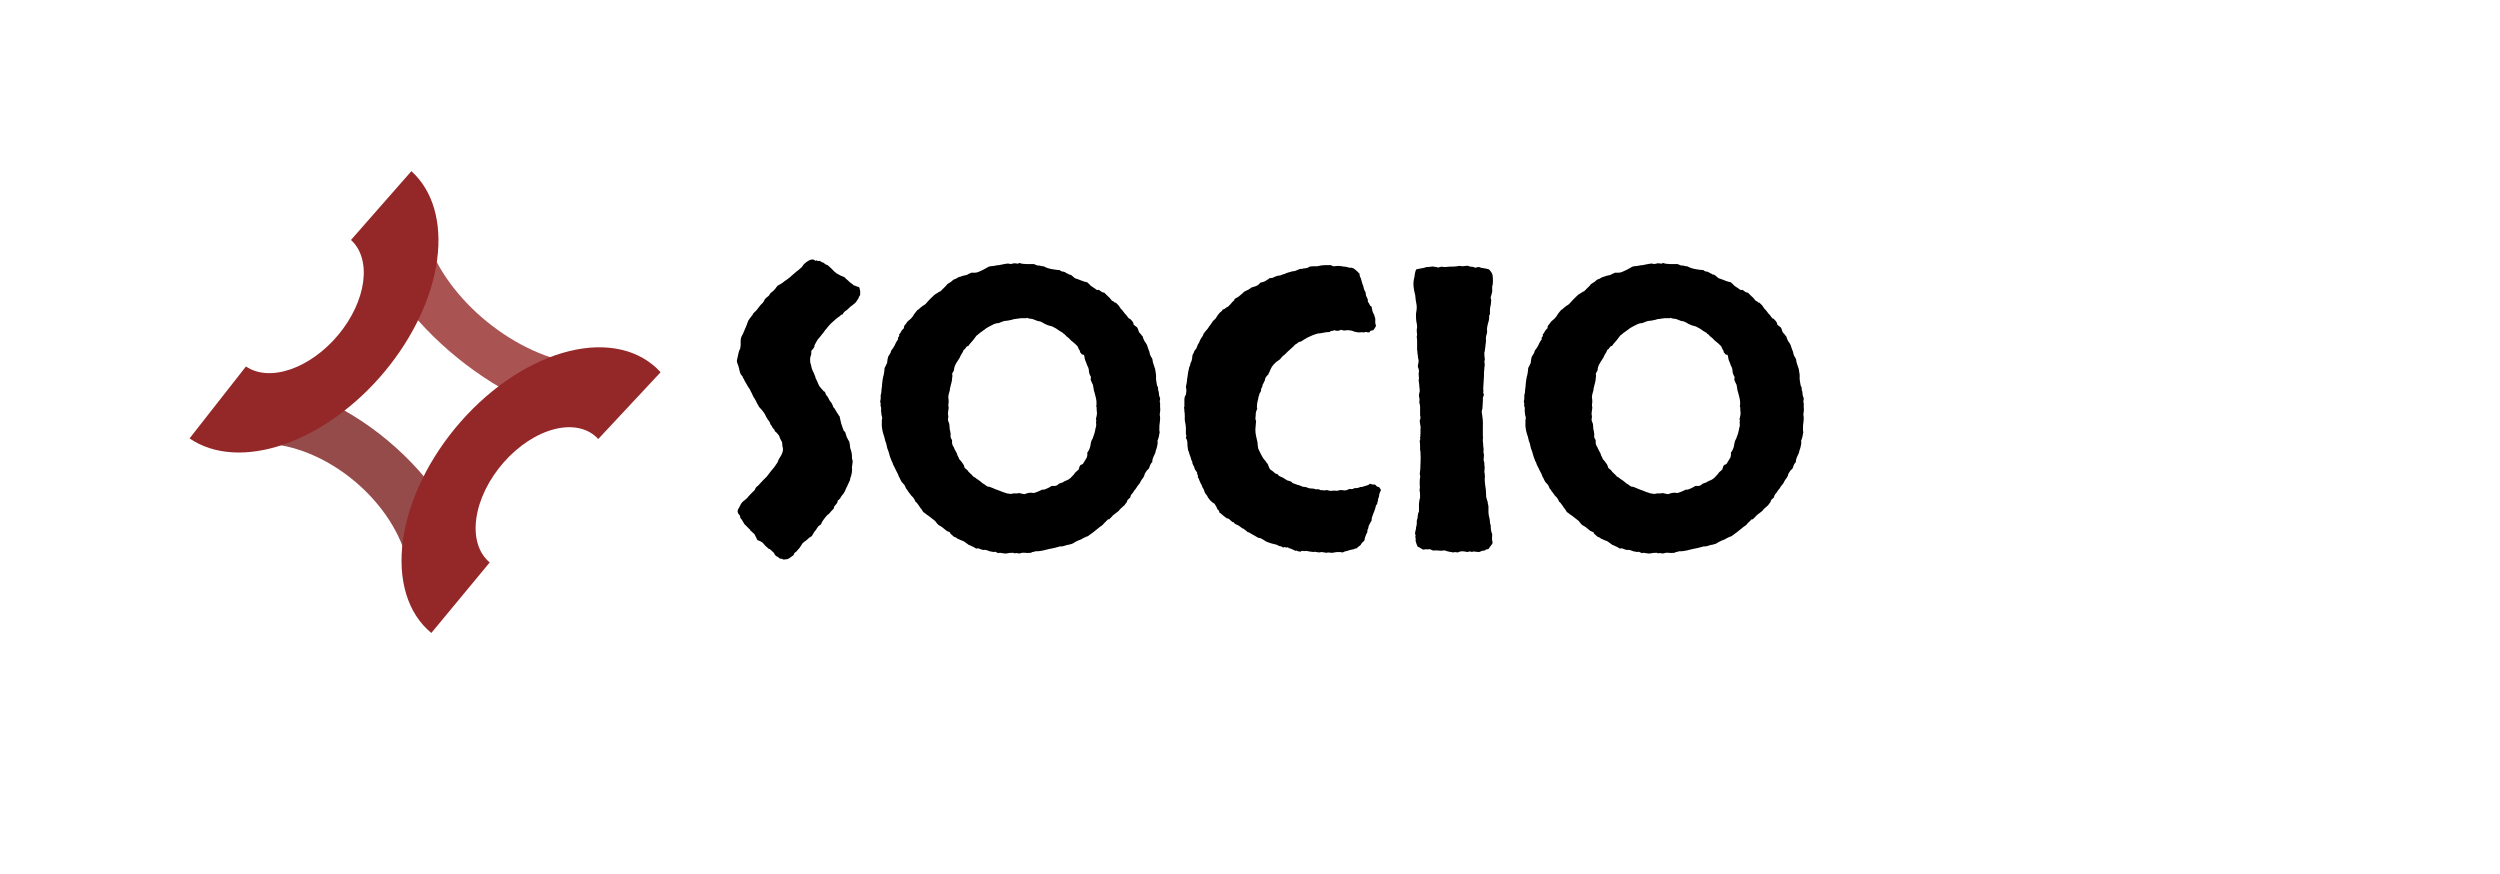 <svg width="183" height="64" viewBox="0 0 183 64" fill="none" xmlns="http://www.w3.org/2000/svg">
<g id="LoadingIcon-Rotates">
<g id="Logo">
<path id="Ellipse 1" d="M17.546 27.759C19.299 27.795 21.177 28.215 23.047 28.989C24.918 29.764 26.736 30.874 28.376 32.243C30.016 33.612 31.438 35.206 32.542 36.915C33.646 38.624 34.406 40.406 34.769 42.136L29.846 41.251C29.624 40.194 29.16 39.106 28.486 38.063C27.811 37.02 26.943 36.046 25.942 35.21C24.941 34.374 23.83 33.696 22.688 33.223C21.546 32.751 20.4 32.494 19.329 32.472L17.546 27.759Z" fill="#964B4B"/>
<path id="Ellipse 2" d="M44.108 31.022C42.392 30.827 40.565 30.299 38.74 29.47C36.914 28.642 35.129 27.529 33.492 26.201C31.855 24.874 30.402 23.358 29.221 21.748C28.04 20.138 27.156 18.466 26.623 16.836L31.291 17.599C31.63 18.638 32.193 19.702 32.945 20.728C33.698 21.754 34.623 22.719 35.666 23.565C36.708 24.411 37.846 25.119 39.008 25.647C40.171 26.175 41.335 26.511 42.428 26.635L44.108 31.022Z" fill="#942727" fill-opacity="0.79"/>
<path id="Ellipse 5" d="M30.112 12.53C31.685 13.948 32.361 16.264 32 18.994C31.639 21.723 30.268 24.656 28.174 27.179C26.079 29.703 23.422 31.623 20.758 32.538C18.094 33.453 15.628 33.293 13.875 32.091L18.004 26.825C18.834 27.394 20.001 27.47 21.262 27.037C22.524 26.604 23.781 25.695 24.773 24.5C25.764 23.306 26.413 21.917 26.584 20.625C26.755 19.333 26.435 18.237 25.69 17.566L30.112 12.53Z" fill="#942727"/>
<path id="Ellipse 4" d="M31.572 46.333C30.715 45.626 30.09 44.658 29.734 43.487C29.378 42.317 29.298 40.968 29.5 39.521C29.701 38.075 30.18 36.562 30.908 35.073C31.635 33.584 32.596 32.151 33.731 30.86C34.867 29.569 36.154 28.446 37.515 27.56C38.876 26.674 40.282 26.043 41.649 25.706C43.016 25.368 44.315 25.331 45.468 25.596C46.621 25.86 47.603 26.422 48.356 27.247L43.792 32.136C43.436 31.745 42.971 31.479 42.425 31.354C41.88 31.229 41.265 31.246 40.618 31.406C39.971 31.566 39.305 31.865 38.661 32.284C38.017 32.703 37.407 33.235 36.87 33.846C36.332 34.457 35.877 35.136 35.533 35.84C35.189 36.545 34.962 37.261 34.867 37.946C34.771 38.631 34.809 39.269 34.977 39.823C35.146 40.377 35.442 40.836 35.848 41.17L31.572 46.333Z" fill="#942727"/>
</g>
<g id="Name">
<path id="CompanyName" d="M59.682 19.109C59.718 19.055 59.764 19.046 59.818 19.082C59.891 19.119 59.946 19.119 59.982 19.082C60.11 19.173 60.219 19.228 60.31 19.246C60.365 19.319 60.456 19.374 60.584 19.41C60.73 19.538 60.812 19.611 60.83 19.629C61.012 19.829 61.149 19.957 61.24 20.012C61.35 20.066 61.45 20.121 61.541 20.176C61.742 20.249 61.851 20.303 61.869 20.34C61.887 20.376 61.924 20.413 61.978 20.449L62.252 20.695C62.361 20.768 62.443 20.832 62.498 20.887C62.571 20.905 62.644 20.932 62.717 20.969C62.808 20.987 62.872 21.014 62.908 21.051C62.963 21.251 62.981 21.379 62.963 21.434C62.963 21.488 62.963 21.543 62.963 21.598C62.908 21.671 62.872 21.734 62.853 21.789C62.853 21.826 62.835 21.862 62.799 21.898C62.708 22.044 62.644 22.135 62.607 22.172C62.48 22.281 62.389 22.354 62.334 22.391C62.297 22.409 62.261 22.436 62.225 22.473C62.06 22.637 61.96 22.728 61.924 22.746C61.906 22.746 61.887 22.755 61.869 22.773C61.778 22.846 61.714 22.928 61.678 23.02C61.605 23.02 61.55 23.047 61.514 23.102C61.495 23.138 61.459 23.165 61.404 23.184C61.258 23.293 61.176 23.357 61.158 23.375C61.158 23.375 61.14 23.393 61.103 23.43C60.994 23.521 60.912 23.594 60.857 23.648C60.821 23.685 60.785 23.721 60.748 23.758C60.602 23.922 60.52 24.022 60.502 24.059C60.484 24.077 60.456 24.104 60.42 24.141C60.31 24.305 60.247 24.396 60.228 24.414C60.21 24.414 60.192 24.432 60.174 24.469C60.065 24.615 59.982 24.715 59.928 24.77C59.873 24.824 59.828 24.888 59.791 24.961C59.7 25.125 59.645 25.225 59.627 25.262C59.609 25.28 59.609 25.307 59.627 25.344C59.572 25.471 59.518 25.553 59.463 25.59C59.426 25.626 59.399 25.672 59.381 25.727C59.399 25.836 59.39 25.936 59.353 26.027C59.317 26.119 59.299 26.21 59.299 26.301C59.299 26.501 59.317 26.62 59.353 26.656C59.39 26.875 59.435 27.039 59.49 27.148C59.545 27.24 59.59 27.34 59.627 27.449C59.663 27.522 59.691 27.604 59.709 27.695C59.745 27.768 59.782 27.841 59.818 27.914C59.891 28.096 59.946 28.215 59.982 28.27C60.019 28.306 60.055 28.352 60.092 28.406C60.219 28.552 60.292 28.634 60.31 28.652C60.347 28.652 60.374 28.671 60.393 28.707C60.429 28.816 60.456 28.889 60.475 28.926C60.511 28.944 60.538 28.971 60.557 29.008C60.63 29.117 60.684 29.217 60.721 29.309C60.775 29.381 60.83 29.454 60.885 29.527C60.958 29.673 60.994 29.764 60.994 29.801C61.012 29.819 61.04 29.846 61.076 29.883C61.167 30.047 61.222 30.138 61.24 30.156C61.368 30.357 61.432 30.457 61.432 30.457C61.45 30.439 61.459 30.448 61.459 30.484C61.514 30.703 61.55 30.867 61.568 30.977C61.605 31.086 61.641 31.195 61.678 31.305C61.714 31.396 61.742 31.469 61.76 31.523C61.796 31.56 61.833 31.596 61.869 31.633L61.978 31.988C62.07 32.171 62.124 32.271 62.143 32.289C62.161 32.307 62.17 32.325 62.17 32.344C62.206 32.508 62.225 32.626 62.225 32.699C62.225 32.772 62.243 32.845 62.279 32.918C62.297 32.991 62.316 33.064 62.334 33.137C62.352 33.191 62.361 33.264 62.361 33.355C62.361 33.52 62.37 33.62 62.389 33.656C62.407 33.693 62.416 33.729 62.416 33.766C62.416 33.82 62.407 33.902 62.389 34.012C62.37 34.103 62.361 34.185 62.361 34.258C62.38 34.367 62.38 34.44 62.361 34.477C62.361 34.495 62.361 34.522 62.361 34.559C62.325 34.777 62.288 34.914 62.252 34.969C62.234 35.023 62.225 35.078 62.225 35.133C62.115 35.352 62.051 35.488 62.033 35.543C62.033 35.579 62.015 35.616 61.978 35.652C61.924 35.78 61.887 35.862 61.869 35.898C61.869 35.935 61.851 35.971 61.815 36.008C61.778 36.099 61.705 36.199 61.596 36.309C61.505 36.491 61.413 36.6 61.322 36.637C61.322 36.71 61.304 36.773 61.268 36.828C61.231 36.865 61.195 36.91 61.158 36.965C61.085 37.038 61.049 37.092 61.049 37.129C61.049 37.165 61.04 37.202 61.022 37.238C60.857 37.402 60.757 37.512 60.721 37.566C60.703 37.603 60.657 37.639 60.584 37.676C60.493 37.767 60.402 37.876 60.31 38.004C60.219 38.113 60.147 38.241 60.092 38.387C59.964 38.46 59.882 38.533 59.846 38.605C59.755 38.751 59.7 38.833 59.682 38.852C59.663 38.852 59.645 38.87 59.627 38.906C59.572 38.997 59.527 39.07 59.49 39.125C59.472 39.161 59.454 39.198 59.435 39.234C59.253 39.344 59.162 39.408 59.162 39.426C59.071 39.517 59.007 39.572 58.971 39.59C58.953 39.608 58.925 39.626 58.889 39.645C58.761 39.754 58.697 39.818 58.697 39.836C58.697 39.854 58.688 39.872 58.67 39.891C58.56 40.073 58.478 40.182 58.424 40.219C58.387 40.273 58.342 40.328 58.287 40.383C58.178 40.438 58.114 40.52 58.096 40.629C57.932 40.757 57.831 40.829 57.795 40.848C57.777 40.866 57.722 40.893 57.631 40.93C57.43 40.966 57.312 40.966 57.275 40.93C57.257 40.893 57.203 40.884 57.111 40.902C56.947 40.775 56.856 40.711 56.838 40.711C56.838 40.729 56.829 40.729 56.81 40.711C56.774 40.675 56.738 40.629 56.701 40.574C56.683 40.52 56.656 40.474 56.619 40.438C56.455 40.292 56.364 40.21 56.346 40.191C56.346 40.173 56.328 40.173 56.291 40.191C56.09 40.027 55.935 39.872 55.826 39.727C55.699 39.635 55.617 39.59 55.58 39.59C55.544 39.572 55.498 39.553 55.443 39.535C55.334 39.316 55.261 39.171 55.225 39.098C55.042 38.934 54.942 38.842 54.924 38.824C54.924 38.788 54.906 38.76 54.869 38.742L54.486 38.359C54.359 38.122 54.258 37.967 54.185 37.895C54.185 37.785 54.158 37.712 54.103 37.676C54.049 37.621 54.012 37.548 53.994 37.457C53.994 37.402 54.003 37.348 54.022 37.293C54.058 37.22 54.094 37.156 54.131 37.102C54.204 36.938 54.268 36.828 54.322 36.773C54.395 36.7 54.459 36.646 54.514 36.609C54.641 36.518 54.732 36.427 54.787 36.336C55.006 36.099 55.152 35.953 55.225 35.898C55.261 35.844 55.288 35.789 55.307 35.734C55.343 35.661 55.398 35.607 55.471 35.57C55.635 35.388 55.762 35.251 55.853 35.16C55.945 35.069 56.036 34.978 56.127 34.887C56.218 34.777 56.309 34.659 56.4 34.531C56.546 34.349 56.628 34.249 56.647 34.23C56.683 34.194 56.71 34.158 56.728 34.121C56.874 33.921 56.947 33.802 56.947 33.766C56.965 33.711 56.984 33.665 57.002 33.629C57.148 33.41 57.239 33.237 57.275 33.109C57.33 32.982 57.33 32.836 57.275 32.672L57.248 32.371C57.157 32.207 57.102 32.098 57.084 32.043C57.066 31.97 57.038 31.906 57.002 31.852C56.874 31.688 56.783 31.596 56.728 31.578C56.71 31.487 56.674 31.423 56.619 31.387C56.565 31.332 56.519 31.259 56.482 31.168C56.428 31.113 56.391 31.059 56.373 31.004C56.373 30.949 56.355 30.904 56.318 30.867C56.209 30.721 56.136 30.612 56.1 30.539C56.063 30.466 56.027 30.393 55.99 30.32C55.917 30.193 55.872 30.129 55.853 30.129C55.835 30.111 55.817 30.083 55.799 30.047L55.553 29.773C55.516 29.682 55.471 29.6 55.416 29.527C55.38 29.436 55.334 29.345 55.279 29.254C55.243 29.181 55.197 29.108 55.143 29.035C55.106 28.962 55.07 28.88 55.033 28.789C54.96 28.662 54.924 28.588 54.924 28.57C54.924 28.552 54.915 28.534 54.897 28.516C54.769 28.333 54.705 28.233 54.705 28.215L54.514 27.887C54.441 27.723 54.395 27.641 54.377 27.641C54.377 27.622 54.377 27.604 54.377 27.586C54.304 27.495 54.258 27.44 54.24 27.422C54.222 27.385 54.204 27.349 54.185 27.312C54.131 27.13 54.103 27.021 54.103 26.984C54.049 26.766 54.003 26.629 53.967 26.574C53.949 26.52 53.94 26.456 53.94 26.383C53.976 26.201 54.012 26.037 54.049 25.891C54.085 25.727 54.113 25.635 54.131 25.617C54.149 25.581 54.167 25.544 54.185 25.508C54.222 25.307 54.231 25.143 54.213 25.016C54.213 24.87 54.231 24.751 54.268 24.66C54.359 24.496 54.432 24.341 54.486 24.195C54.578 23.995 54.632 23.867 54.65 23.812C54.669 23.74 54.687 23.685 54.705 23.648C54.742 23.521 54.805 23.402 54.897 23.293C55.006 23.147 55.07 23.065 55.088 23.047C55.106 23.01 55.124 22.974 55.143 22.938C55.325 22.773 55.443 22.646 55.498 22.555C55.589 22.427 55.662 22.336 55.717 22.281C55.79 22.227 55.853 22.154 55.908 22.062C55.945 21.99 55.972 21.935 55.99 21.898C56.027 21.862 56.063 21.826 56.1 21.789C56.227 21.698 56.3 21.634 56.318 21.598C56.337 21.543 56.364 21.497 56.4 21.461C56.455 21.406 56.51 21.361 56.565 21.324C56.637 21.27 56.692 21.215 56.728 21.16C56.765 21.124 56.792 21.087 56.81 21.051C56.847 21.014 56.883 20.969 56.92 20.914C57.157 20.787 57.303 20.695 57.357 20.641C57.412 20.586 57.476 20.54 57.549 20.504C57.731 20.376 57.877 20.258 57.986 20.148C58.114 20.039 58.178 19.984 58.178 19.984C58.196 19.984 58.214 19.966 58.232 19.93C58.305 19.875 58.378 19.82 58.451 19.766C58.524 19.693 58.606 19.62 58.697 19.547C58.807 19.383 58.87 19.301 58.889 19.301C58.907 19.301 58.916 19.292 58.916 19.273C59.117 19.109 59.281 19.018 59.408 19C59.554 18.982 59.645 19.018 59.682 19.109ZM74.228 19.273C74.338 19.273 74.42 19.283 74.475 19.301C74.529 19.301 74.575 19.283 74.611 19.246C74.757 19.301 74.921 19.328 75.103 19.328C75.286 19.328 75.477 19.328 75.678 19.328C75.805 19.383 75.897 19.419 75.951 19.438C76.006 19.438 76.051 19.438 76.088 19.438C76.216 19.474 76.307 19.492 76.361 19.492C76.416 19.492 76.462 19.51 76.498 19.547C76.607 19.602 76.744 19.647 76.908 19.684C76.999 19.702 77.109 19.72 77.236 19.738C77.364 19.756 77.473 19.766 77.564 19.766C77.619 19.82 77.683 19.857 77.756 19.875C77.829 19.875 77.902 19.893 77.975 19.93C78.011 19.966 78.057 19.994 78.111 20.012C78.166 20.03 78.212 20.057 78.248 20.094C78.339 20.094 78.421 20.13 78.494 20.203C78.567 20.258 78.631 20.312 78.686 20.367C78.868 20.422 78.995 20.467 79.068 20.504C79.305 20.595 79.442 20.641 79.478 20.641C79.515 20.641 79.551 20.65 79.588 20.668C79.752 20.814 79.834 20.896 79.834 20.914C79.852 20.914 79.88 20.932 79.916 20.969C80.117 21.096 80.235 21.178 80.272 21.215C80.308 21.233 80.363 21.233 80.436 21.215C80.6 21.342 80.7 21.406 80.736 21.406C80.773 21.406 80.809 21.415 80.846 21.434C80.9 21.488 80.946 21.534 80.982 21.57C81.019 21.607 81.055 21.643 81.092 21.68C81.183 21.753 81.247 21.816 81.283 21.871C81.32 21.926 81.356 21.971 81.393 22.008C81.52 22.062 81.584 22.108 81.584 22.145C81.602 22.163 81.63 22.163 81.666 22.145L81.885 22.363C82.012 22.564 82.085 22.664 82.103 22.664C82.122 22.664 82.14 22.682 82.158 22.719C82.249 22.828 82.304 22.901 82.322 22.938C82.359 22.974 82.395 23.01 82.432 23.047C82.559 23.229 82.632 23.32 82.65 23.32C82.687 23.32 82.714 23.329 82.732 23.348C82.86 23.475 82.933 23.566 82.951 23.621C82.969 23.658 82.978 23.703 82.978 23.758C83.033 23.812 83.088 23.858 83.143 23.895C83.197 23.913 83.243 23.958 83.279 24.031C83.297 24.104 83.316 24.159 83.334 24.195C83.352 24.232 83.37 24.277 83.389 24.332C83.48 24.423 83.534 24.487 83.553 24.523C83.571 24.56 83.598 24.587 83.635 24.605C83.671 24.733 83.717 24.852 83.772 24.961C83.844 25.052 83.908 25.152 83.963 25.262C84.036 25.499 84.091 25.654 84.127 25.727C84.145 25.763 84.154 25.809 84.154 25.863C84.172 25.918 84.191 25.973 84.209 26.027C84.318 26.191 84.373 26.31 84.373 26.383C84.373 26.456 84.391 26.538 84.428 26.629C84.482 26.793 84.519 26.902 84.537 26.957C84.555 26.994 84.564 27.03 84.564 27.066C84.619 27.34 84.637 27.531 84.619 27.641C84.619 27.732 84.628 27.832 84.647 27.941C84.683 28.105 84.701 28.206 84.701 28.242C84.719 28.26 84.738 28.288 84.756 28.324C84.774 28.506 84.783 28.598 84.783 28.598C84.801 28.598 84.811 28.616 84.811 28.652C84.829 28.725 84.838 28.807 84.838 28.898C84.856 28.99 84.883 29.072 84.92 29.145C84.92 29.236 84.911 29.309 84.893 29.363C84.893 29.418 84.902 29.473 84.92 29.527C84.92 29.637 84.92 29.737 84.92 29.828C84.938 29.974 84.938 30.056 84.92 30.074C84.92 30.092 84.92 30.12 84.92 30.156C84.902 30.229 84.893 30.302 84.893 30.375C84.911 30.448 84.92 30.521 84.92 30.594C84.92 30.721 84.911 30.84 84.893 30.949C84.874 31.059 84.865 31.177 84.865 31.305C84.865 31.487 84.865 31.578 84.865 31.578C84.883 31.578 84.893 31.587 84.893 31.605C84.856 31.879 84.801 32.098 84.728 32.262C84.747 32.353 84.747 32.444 84.728 32.535C84.71 32.608 84.692 32.69 84.674 32.781C84.637 32.872 84.61 32.954 84.592 33.027C84.592 33.082 84.574 33.146 84.537 33.219C84.446 33.401 84.391 33.529 84.373 33.602C84.355 33.656 84.346 33.729 84.346 33.82C84.255 33.911 84.191 34.021 84.154 34.148C84.136 34.258 84.072 34.349 83.963 34.422C83.835 34.604 83.772 34.714 83.772 34.75C83.772 34.786 83.762 34.823 83.744 34.859C83.708 34.932 83.653 35.014 83.58 35.105C83.525 35.178 83.48 35.26 83.443 35.352C83.352 35.479 83.288 35.561 83.252 35.598C83.179 35.725 83.115 35.816 83.061 35.871C83.024 35.908 82.988 35.962 82.951 36.035C82.915 36.09 82.869 36.145 82.814 36.199C82.778 36.254 82.751 36.327 82.732 36.418C82.605 36.527 82.532 36.6 82.514 36.637C82.514 36.673 82.505 36.71 82.486 36.746C82.395 36.874 82.341 36.947 82.322 36.965C82.322 36.983 82.304 37.001 82.268 37.02C82.14 37.129 82.049 37.211 81.994 37.266C81.958 37.32 81.921 37.366 81.885 37.402C81.703 37.548 81.584 37.639 81.529 37.676C81.475 37.712 81.429 37.758 81.393 37.812C81.247 37.958 81.174 38.031 81.174 38.031C81.174 38.013 81.156 38.004 81.119 38.004C80.955 38.168 80.846 38.277 80.791 38.332C80.755 38.387 80.709 38.432 80.654 38.469C80.6 38.505 80.536 38.551 80.463 38.605C80.408 38.66 80.353 38.706 80.299 38.742C80.262 38.779 80.217 38.815 80.162 38.852C80.107 38.888 80.062 38.925 80.025 38.961C79.861 39.089 79.761 39.161 79.725 39.18C79.706 39.18 79.688 39.198 79.67 39.234C79.542 39.271 79.415 39.325 79.287 39.398C79.178 39.471 79.059 39.526 78.932 39.562C78.731 39.654 78.613 39.717 78.576 39.754C78.54 39.772 78.503 39.79 78.467 39.809C78.284 39.863 78.184 39.891 78.166 39.891C78.166 39.872 78.148 39.872 78.111 39.891C77.911 39.964 77.774 40 77.701 40C77.647 39.982 77.574 39.991 77.482 40.027C77.282 40.082 77.182 40.109 77.182 40.109C76.89 40.164 76.68 40.21 76.553 40.246C76.425 40.283 76.297 40.31 76.17 40.328C76.097 40.346 75.969 40.355 75.787 40.355C75.696 40.392 75.623 40.41 75.568 40.41C75.532 40.428 75.495 40.447 75.459 40.465C75.277 40.483 75.131 40.483 75.022 40.465C74.912 40.447 74.766 40.465 74.584 40.52C74.511 40.483 74.429 40.474 74.338 40.492C74.265 40.51 74.21 40.501 74.174 40.465C73.992 40.465 73.864 40.474 73.791 40.492C73.718 40.51 73.654 40.52 73.6 40.52C73.417 40.501 73.29 40.483 73.217 40.465C73.162 40.465 73.117 40.474 73.08 40.492C72.953 40.438 72.87 40.401 72.834 40.383C72.816 40.383 72.788 40.392 72.752 40.41L72.451 40.355C72.269 40.283 72.15 40.246 72.096 40.246C72.041 40.264 71.986 40.264 71.932 40.246C71.841 40.228 71.758 40.2 71.686 40.164C71.613 40.128 71.54 40.128 71.467 40.164C71.303 40.055 71.184 39.991 71.111 39.973C71.057 39.936 70.993 39.909 70.92 39.891C70.756 39.763 70.656 39.69 70.619 39.672C70.601 39.654 70.574 39.635 70.537 39.617C70.337 39.544 70.227 39.499 70.209 39.48C70.191 39.462 70.163 39.453 70.127 39.453C69.981 39.344 69.899 39.298 69.881 39.316C69.881 39.316 69.863 39.307 69.826 39.289C69.644 39.125 69.553 39.043 69.553 39.043C69.571 39.025 69.562 38.997 69.525 38.961C69.361 38.888 69.279 38.852 69.279 38.852C69.279 38.833 69.27 38.824 69.252 38.824L68.951 38.578L68.678 38.414C68.532 38.25 68.459 38.159 68.459 38.141L68.213 37.949C68.012 37.785 67.876 37.685 67.803 37.648C67.748 37.594 67.675 37.539 67.584 37.484C67.511 37.357 67.466 37.284 67.447 37.266C67.447 37.247 67.429 37.229 67.393 37.211C67.265 37.01 67.183 36.892 67.147 36.855C67.11 36.801 67.064 36.755 67.01 36.719C66.955 36.555 66.855 36.409 66.709 36.281C66.581 36.099 66.499 35.99 66.463 35.953C66.426 35.88 66.381 35.816 66.326 35.762C66.29 35.689 66.253 35.607 66.217 35.516C66.126 35.406 66.053 35.324 65.998 35.27C65.907 35.105 65.861 35.014 65.861 34.996C65.825 34.96 65.779 34.859 65.725 34.695C65.597 34.458 65.524 34.312 65.506 34.258C65.397 34.057 65.342 33.939 65.342 33.902C65.342 33.866 65.324 33.829 65.287 33.793C65.214 33.592 65.169 33.474 65.15 33.438L65.041 33.055C64.968 32.891 64.922 32.745 64.904 32.617C64.886 32.49 64.85 32.371 64.795 32.262C64.777 32.152 64.758 32.079 64.74 32.043C64.74 31.988 64.722 31.924 64.686 31.852C64.576 31.505 64.531 31.204 64.549 30.949C64.549 30.876 64.549 30.812 64.549 30.758C64.567 30.703 64.576 30.639 64.576 30.566C64.558 30.494 64.54 30.421 64.522 30.348C64.522 30.275 64.512 30.193 64.494 30.102C64.512 29.919 64.503 29.801 64.467 29.746C64.449 29.691 64.449 29.628 64.467 29.555C64.43 29.445 64.421 29.372 64.439 29.336C64.458 29.281 64.467 29.208 64.467 29.117C64.467 28.99 64.467 28.917 64.467 28.898C64.485 28.88 64.494 28.853 64.494 28.816C64.512 28.744 64.522 28.671 64.522 28.598C64.522 28.525 64.531 28.452 64.549 28.379C64.567 28.215 64.576 28.105 64.576 28.051C64.576 27.996 64.585 27.923 64.603 27.832C64.64 27.595 64.667 27.467 64.686 27.449C64.722 27.249 64.74 27.121 64.74 27.066C64.74 27.012 64.749 26.957 64.768 26.902C64.841 26.775 64.877 26.702 64.877 26.684C64.877 26.647 64.895 26.62 64.932 26.602C64.95 26.383 64.977 26.219 65.014 26.109C65.141 25.909 65.205 25.799 65.205 25.781C65.205 25.745 65.214 25.708 65.232 25.672C65.251 25.635 65.278 25.599 65.314 25.562C65.351 25.508 65.387 25.453 65.424 25.398C65.478 25.307 65.524 25.216 65.561 25.125C65.615 25.016 65.679 24.915 65.752 24.824C65.716 24.77 65.725 24.715 65.779 24.66C65.834 24.605 65.843 24.551 65.807 24.496C65.88 24.423 65.934 24.341 65.971 24.25C66.025 24.159 66.089 24.086 66.162 24.031C66.162 23.94 66.18 23.867 66.217 23.812C66.272 23.758 66.317 23.703 66.353 23.648C66.39 23.576 66.436 23.521 66.49 23.484C66.563 23.43 66.627 23.375 66.682 23.32C66.809 23.174 66.873 23.092 66.873 23.074C66.873 23.056 66.882 23.038 66.9 23.02C66.992 22.892 67.046 22.819 67.064 22.801C67.101 22.783 67.128 22.746 67.147 22.691C67.219 22.673 67.274 22.637 67.311 22.582C67.365 22.527 67.42 22.482 67.475 22.445C67.566 22.372 67.62 22.336 67.639 22.336C67.675 22.318 67.712 22.29 67.748 22.254C67.857 22.126 67.939 22.035 67.994 21.98C68.031 21.944 68.067 21.908 68.103 21.871C68.14 21.835 68.176 21.798 68.213 21.762C68.359 21.616 68.441 21.543 68.459 21.543C68.587 21.47 68.659 21.424 68.678 21.406C68.714 21.37 68.769 21.342 68.842 21.324L69.061 21.105C69.188 20.978 69.261 20.905 69.279 20.887C69.297 20.869 69.316 20.841 69.334 20.805L69.635 20.613C69.762 20.486 69.863 20.422 69.936 20.422C70.118 20.312 70.227 20.258 70.264 20.258C70.318 20.258 70.373 20.24 70.428 20.203C70.592 20.167 70.71 20.139 70.783 20.121C70.893 20.048 70.966 20.012 71.002 20.012C71.038 19.994 71.075 19.975 71.111 19.957C71.348 19.975 71.522 19.957 71.631 19.902C71.74 19.848 71.841 19.802 71.932 19.766C72.059 19.693 72.159 19.638 72.232 19.602C72.305 19.547 72.387 19.51 72.478 19.492C72.697 19.474 72.834 19.456 72.889 19.438C72.943 19.419 73.016 19.41 73.107 19.41L73.518 19.328C73.7 19.292 73.809 19.283 73.846 19.301C73.9 19.319 73.946 19.328 73.982 19.328L74.228 19.273ZM79.068 25.809C79.068 25.717 79.041 25.645 78.986 25.59C78.95 25.517 78.913 25.435 78.877 25.344C78.713 25.18 78.603 25.079 78.549 25.043C78.512 25.006 78.467 24.97 78.412 24.934C78.284 24.788 78.175 24.688 78.084 24.633C77.975 24.505 77.902 24.441 77.865 24.441C77.847 24.441 77.838 24.423 77.838 24.387L77.564 24.223C77.4 24.095 77.218 23.986 77.018 23.895L76.717 23.812C76.498 23.721 76.37 23.658 76.334 23.621C76.206 23.548 76.115 23.512 76.061 23.512C76.006 23.512 75.96 23.503 75.924 23.484C75.723 23.412 75.605 23.366 75.568 23.348C75.386 23.329 75.277 23.311 75.24 23.293C75.204 23.256 75.167 23.256 75.131 23.293H74.721C74.557 23.311 74.429 23.329 74.338 23.348C74.247 23.348 74.165 23.366 74.092 23.402C73.855 23.457 73.7 23.484 73.627 23.484C73.554 23.484 73.472 23.503 73.381 23.539C73.235 23.594 73.144 23.63 73.107 23.648C73.071 23.667 73.044 23.667 73.025 23.648C72.861 23.685 72.77 23.712 72.752 23.73C72.734 23.73 72.716 23.74 72.697 23.758L72.424 23.895C72.351 23.931 72.287 23.967 72.232 24.004C72.196 24.022 72.159 24.049 72.123 24.086C71.904 24.25 71.777 24.341 71.74 24.359C71.576 24.505 71.494 24.569 71.494 24.551C71.312 24.806 71.175 24.979 71.084 25.07C71.011 25.143 70.947 25.225 70.893 25.316C70.801 25.335 70.738 25.38 70.701 25.453C70.665 25.526 70.61 25.581 70.537 25.617C70.501 25.727 70.455 25.818 70.4 25.891C70.346 25.963 70.3 26.055 70.264 26.164C70.172 26.31 70.091 26.438 70.018 26.547C69.963 26.638 69.917 26.729 69.881 26.82C69.844 26.948 69.826 27.048 69.826 27.121C69.735 27.267 69.689 27.358 69.689 27.395C69.708 27.413 69.717 27.431 69.717 27.449C69.717 27.577 69.708 27.659 69.689 27.695C69.689 27.732 69.689 27.768 69.689 27.805C69.653 28.005 69.626 28.115 69.607 28.133C69.607 28.133 69.607 28.142 69.607 28.16C69.553 28.361 69.525 28.47 69.525 28.488C69.544 28.506 69.544 28.534 69.525 28.57C69.453 28.789 69.416 28.962 69.416 29.09C69.434 29.199 69.443 29.299 69.443 29.391C69.425 29.518 69.416 29.619 69.416 29.691C69.434 29.746 69.443 29.801 69.443 29.855C69.407 30.092 69.389 30.247 69.389 30.32C69.407 30.375 69.416 30.439 69.416 30.512C69.416 30.566 69.407 30.621 69.389 30.676C69.389 30.73 69.398 30.785 69.416 30.84C69.434 30.876 69.453 30.922 69.471 30.977C69.489 31.031 69.498 31.086 69.498 31.141C69.516 31.341 69.525 31.451 69.525 31.469C69.544 31.487 69.553 31.514 69.553 31.551C69.589 31.697 69.598 31.824 69.58 31.934C69.58 32.025 69.617 32.116 69.689 32.207C69.689 32.262 69.689 32.335 69.689 32.426C69.708 32.517 69.726 32.581 69.744 32.617C69.817 32.727 69.863 32.818 69.881 32.891L70.045 33.191C70.063 33.283 70.091 33.355 70.127 33.41C70.163 33.465 70.191 33.529 70.209 33.602C70.3 33.693 70.382 33.793 70.455 33.902C70.528 33.993 70.583 34.112 70.619 34.258C70.656 34.294 70.701 34.331 70.756 34.367C70.811 34.404 70.856 34.458 70.893 34.531C71.093 34.714 71.212 34.832 71.248 34.887C71.339 34.923 71.421 34.978 71.494 35.051C71.585 35.105 71.676 35.169 71.768 35.242C71.822 35.279 71.877 35.324 71.932 35.379C71.986 35.415 72.032 35.443 72.068 35.461C72.196 35.57 72.287 35.625 72.342 35.625C72.397 35.625 72.442 35.634 72.478 35.652C72.679 35.725 72.788 35.771 72.807 35.789C73.007 35.862 73.107 35.898 73.107 35.898C73.326 35.99 73.472 36.044 73.545 36.062C73.618 36.081 73.672 36.099 73.709 36.117C73.909 36.154 74.028 36.163 74.064 36.145C74.119 36.126 74.165 36.117 74.201 36.117C74.383 36.117 74.484 36.117 74.502 36.117C74.52 36.099 74.547 36.09 74.584 36.09C74.821 36.145 74.958 36.172 74.994 36.172C75.049 36.154 75.103 36.135 75.158 36.117C75.304 36.062 75.477 36.053 75.678 36.09C75.769 36.053 75.851 36.026 75.924 36.008C76.015 35.971 76.097 35.935 76.17 35.898C76.261 35.844 76.325 35.825 76.361 35.844C76.416 35.844 76.462 35.835 76.498 35.816C76.68 35.743 76.781 35.698 76.799 35.68C76.926 35.589 77.018 35.552 77.072 35.57C77.145 35.57 77.2 35.57 77.236 35.57C77.328 35.552 77.391 35.525 77.428 35.488C77.464 35.434 77.519 35.397 77.592 35.379C77.738 35.342 77.838 35.297 77.893 35.242C78.111 35.151 78.23 35.096 78.248 35.078C78.266 35.042 78.294 35.023 78.33 35.023C78.549 34.805 78.676 34.659 78.713 34.586C78.841 34.477 78.922 34.404 78.959 34.367C78.995 34.203 79.041 34.094 79.096 34.039C79.205 34.003 79.269 33.966 79.287 33.93C79.324 33.875 79.351 33.829 79.369 33.793C79.46 33.629 79.515 33.538 79.533 33.52C79.551 33.501 79.561 33.483 79.561 33.465C79.597 33.319 79.606 33.237 79.588 33.219C79.588 33.2 79.588 33.173 79.588 33.137C79.697 32.991 79.77 32.836 79.807 32.672C79.825 32.581 79.843 32.48 79.861 32.371C79.898 32.243 79.934 32.161 79.971 32.125C80.044 31.924 80.089 31.797 80.107 31.742C80.126 31.669 80.144 31.596 80.162 31.523C80.18 31.396 80.199 31.314 80.217 31.277C80.235 31.223 80.244 31.177 80.244 31.141C80.226 30.94 80.226 30.831 80.244 30.812C80.262 30.776 80.253 30.74 80.217 30.703C80.272 30.466 80.299 30.32 80.299 30.266C80.281 30.102 80.272 29.992 80.272 29.938C80.29 29.865 80.281 29.81 80.244 29.773C80.281 29.555 80.272 29.336 80.217 29.117L80.135 28.789C80.08 28.625 80.053 28.516 80.053 28.461C80.034 28.26 79.998 28.124 79.943 28.051C79.87 27.905 79.834 27.805 79.834 27.75C79.852 27.695 79.861 27.65 79.861 27.613C79.843 27.559 79.816 27.504 79.779 27.449C79.761 27.395 79.743 27.34 79.725 27.285C79.706 27.085 79.688 26.966 79.67 26.93C79.579 26.747 79.533 26.638 79.533 26.602C79.442 26.401 79.397 26.273 79.397 26.219C79.397 26.146 79.378 26.064 79.342 25.973C79.251 25.973 79.187 25.945 79.15 25.891C79.132 25.836 79.105 25.809 79.068 25.809ZM101.08 35.844C101.08 35.898 101.062 35.953 101.025 36.008C101.007 36.044 100.989 36.09 100.971 36.145C100.952 36.327 100.925 36.436 100.889 36.473C100.87 36.673 100.843 36.783 100.807 36.801C100.788 36.819 100.798 36.846 100.834 36.883C100.761 36.919 100.715 36.992 100.697 37.102C100.679 37.193 100.652 37.284 100.615 37.375C100.579 37.466 100.542 37.557 100.506 37.648C100.488 37.721 100.46 37.794 100.424 37.867C100.406 37.995 100.396 38.077 100.396 38.113C100.396 38.132 100.378 38.159 100.342 38.195L100.178 38.523C100.178 38.615 100.16 38.688 100.123 38.742C100.087 38.797 100.077 38.861 100.096 38.934C99.968 39.171 99.895 39.38 99.877 39.562C99.713 39.708 99.622 39.818 99.603 39.891C99.458 40 99.376 40.064 99.357 40.082C99.357 40.1 99.348 40.118 99.33 40.137C99.257 40.137 99.203 40.146 99.166 40.164C99.13 40.2 99.075 40.219 99.002 40.219C98.82 40.255 98.692 40.292 98.619 40.328C98.51 40.346 98.437 40.365 98.4 40.383C98.364 40.401 98.328 40.419 98.291 40.438C98.236 40.438 98.182 40.428 98.127 40.41C98.072 40.41 97.999 40.41 97.908 40.41C97.835 40.41 97.762 40.419 97.689 40.438C97.617 40.456 97.544 40.465 97.471 40.465C97.325 40.447 97.234 40.438 97.197 40.438C97.161 40.456 97.124 40.465 97.088 40.465C96.887 40.428 96.76 40.41 96.705 40.41C96.65 40.428 96.596 40.438 96.541 40.438C96.341 40.401 96.231 40.383 96.213 40.383C96.213 40.401 96.204 40.41 96.186 40.41C95.967 40.392 95.784 40.365 95.639 40.328C95.511 40.346 95.42 40.346 95.365 40.328C95.311 40.31 95.256 40.328 95.201 40.383C95.037 40.365 94.937 40.337 94.9 40.301C94.882 40.283 94.864 40.292 94.846 40.328C94.627 40.219 94.481 40.155 94.408 40.137C94.353 40.137 94.308 40.109 94.272 40.055C94.217 40.091 94.153 40.091 94.08 40.055C94.025 40.036 93.98 40.046 93.943 40.082C93.834 40.009 93.734 39.973 93.643 39.973C93.533 39.9 93.415 39.854 93.287 39.836C93.105 39.781 93.005 39.754 92.986 39.754C92.822 39.699 92.722 39.663 92.686 39.645C92.522 39.535 92.403 39.462 92.33 39.426C92.275 39.389 92.203 39.371 92.111 39.371L91.783 39.18C91.583 39.07 91.473 39.007 91.455 38.988C91.437 38.97 91.4 38.961 91.346 38.961C91.2 38.833 91.109 38.76 91.072 38.742C91.054 38.706 91.018 38.688 90.963 38.688L90.662 38.469C90.48 38.396 90.37 38.332 90.334 38.277C90.316 38.223 90.279 38.204 90.225 38.223C90.115 38.132 90.042 38.068 90.006 38.031C89.969 37.977 89.906 37.949 89.814 37.949C89.614 37.803 89.486 37.703 89.432 37.648C89.395 37.594 89.341 37.557 89.268 37.539C89.249 37.411 89.195 37.32 89.103 37.266C89.085 37.175 89.058 37.111 89.022 37.074C88.985 37.02 88.949 36.956 88.912 36.883C88.657 36.737 88.466 36.527 88.338 36.254C88.265 36.181 88.21 36.099 88.174 36.008C88.156 35.917 88.119 35.825 88.064 35.734C88.028 35.698 88.001 35.643 87.982 35.57C87.964 35.497 87.937 35.443 87.9 35.406C87.864 35.333 87.828 35.251 87.791 35.16C87.773 35.069 87.736 34.996 87.682 34.941C87.7 34.85 87.691 34.786 87.654 34.75C87.636 34.695 87.627 34.641 87.627 34.586C87.518 34.44 87.454 34.34 87.436 34.285C87.436 34.212 87.417 34.158 87.381 34.121C87.308 33.975 87.272 33.893 87.272 33.875C87.29 33.857 87.29 33.829 87.272 33.793C87.235 33.738 87.208 33.675 87.189 33.602C87.171 33.51 87.144 33.428 87.107 33.355C87.071 33.228 87.044 33.146 87.025 33.109C87.025 33.055 87.007 33.009 86.971 32.973C86.934 32.772 86.916 32.599 86.916 32.453C86.916 32.289 86.88 32.161 86.807 32.07C86.843 31.924 86.852 31.852 86.834 31.852C86.816 31.833 86.807 31.806 86.807 31.77C86.807 31.587 86.807 31.441 86.807 31.332C86.807 31.241 86.797 31.15 86.779 31.059C86.761 30.949 86.743 30.849 86.725 30.758C86.725 30.63 86.725 30.521 86.725 30.43C86.725 30.32 86.716 30.211 86.697 30.102C86.697 29.974 86.688 29.892 86.67 29.855C86.67 29.819 86.679 29.792 86.697 29.773C86.697 29.573 86.697 29.4 86.697 29.254C86.697 29.108 86.734 28.99 86.807 28.898C86.843 28.698 86.852 28.57 86.834 28.516C86.834 28.443 86.825 28.379 86.807 28.324C86.861 28.069 86.889 27.914 86.889 27.859C86.889 27.787 86.898 27.713 86.916 27.641L86.971 27.258L87.053 26.875C87.107 26.784 87.135 26.702 87.135 26.629C87.153 26.556 87.18 26.492 87.217 26.438C87.253 26.31 87.272 26.21 87.272 26.137C87.272 26.064 87.29 25.991 87.326 25.918C87.381 25.827 87.408 25.772 87.408 25.754C87.408 25.717 87.426 25.681 87.463 25.645C87.572 25.517 87.618 25.444 87.6 25.426C87.6 25.408 87.609 25.389 87.627 25.371C87.663 25.262 87.691 25.198 87.709 25.18C87.727 25.162 87.745 25.134 87.764 25.098C87.837 24.915 87.882 24.815 87.9 24.797C88.028 24.633 88.092 24.514 88.092 24.441C88.219 24.277 88.283 24.195 88.283 24.195C88.283 24.177 88.301 24.159 88.338 24.141C88.429 24.031 88.475 23.967 88.475 23.949C88.493 23.913 88.52 23.876 88.557 23.84C88.684 23.658 88.748 23.566 88.748 23.566C88.748 23.548 88.757 23.53 88.775 23.512C88.939 23.366 89.022 23.284 89.022 23.266C89.022 23.247 89.031 23.229 89.049 23.211C89.14 23.065 89.213 22.965 89.268 22.91C89.341 22.837 89.395 22.792 89.432 22.773C89.468 22.737 89.486 22.701 89.486 22.664C89.578 22.646 89.641 22.619 89.678 22.582C89.732 22.527 89.805 22.482 89.897 22.445C90.079 22.263 90.179 22.154 90.197 22.117C90.325 22.008 90.38 21.944 90.361 21.926C90.361 21.908 90.37 21.889 90.389 21.871C90.516 21.798 90.598 21.753 90.635 21.734C90.689 21.698 90.735 21.662 90.772 21.625C90.881 21.534 90.945 21.479 90.963 21.461C90.999 21.424 91.036 21.388 91.072 21.352C91.328 21.242 91.501 21.142 91.592 21.051L91.947 20.941C92.075 20.887 92.175 20.805 92.248 20.695C92.467 20.641 92.585 20.604 92.603 20.586C92.731 20.495 92.804 20.449 92.822 20.449C92.859 20.431 92.886 20.404 92.904 20.367C93.05 20.349 93.132 20.34 93.15 20.34C93.187 20.322 93.223 20.303 93.26 20.285C93.424 20.212 93.533 20.176 93.588 20.176C93.661 20.176 93.716 20.167 93.752 20.148C93.916 20.076 93.998 20.048 93.998 20.066C94.016 20.066 94.034 20.057 94.053 20.039C94.107 20.021 94.153 20.003 94.189 19.984C94.244 19.966 94.299 19.948 94.353 19.93C94.536 19.875 94.654 19.848 94.709 19.848C94.764 19.848 94.828 19.829 94.9 19.793C95.083 19.702 95.201 19.665 95.256 19.684C95.311 19.684 95.356 19.674 95.393 19.656C95.575 19.638 95.684 19.62 95.721 19.602C95.775 19.565 95.821 19.538 95.857 19.52C95.949 19.501 96.031 19.492 96.103 19.492C96.195 19.492 96.295 19.492 96.404 19.492C96.495 19.474 96.587 19.456 96.678 19.438C96.787 19.419 96.897 19.41 97.006 19.41H97.443C97.498 19.465 97.571 19.492 97.662 19.492C97.772 19.474 97.881 19.465 97.99 19.465C98.209 19.483 98.337 19.501 98.373 19.52C98.409 19.52 98.446 19.52 98.482 19.52C98.683 19.574 98.801 19.602 98.838 19.602C98.893 19.583 98.956 19.592 99.029 19.629C99.084 19.647 99.13 19.674 99.166 19.711C99.203 19.747 99.248 19.784 99.303 19.82C99.339 19.857 99.376 19.893 99.412 19.93C99.449 19.966 99.485 20.003 99.522 20.039C99.522 20.185 99.549 20.285 99.603 20.34C99.658 20.522 99.695 20.65 99.713 20.723C99.731 20.796 99.758 20.869 99.795 20.941C99.831 21.16 99.886 21.306 99.959 21.379C99.977 21.579 99.995 21.68 100.014 21.68C100.105 21.844 100.141 21.953 100.123 22.008C100.123 22.044 100.132 22.081 100.15 22.117C100.205 22.19 100.242 22.254 100.26 22.309C100.278 22.363 100.324 22.409 100.396 22.445C100.433 22.628 100.46 22.755 100.479 22.828C100.515 22.901 100.551 22.974 100.588 23.047C100.661 23.266 100.688 23.384 100.67 23.402C100.67 23.421 100.67 23.448 100.67 23.484C100.67 23.521 100.67 23.576 100.67 23.648C100.688 23.703 100.706 23.776 100.725 23.867C100.652 23.995 100.606 24.068 100.588 24.086C100.57 24.104 100.551 24.131 100.533 24.168C100.387 24.186 100.305 24.213 100.287 24.25C100.287 24.268 100.269 24.296 100.232 24.332C100.16 24.332 100.087 24.323 100.014 24.305C99.959 24.287 99.913 24.296 99.877 24.332C99.676 24.314 99.558 24.314 99.522 24.332C99.503 24.332 99.476 24.332 99.439 24.332C99.403 24.332 99.348 24.323 99.275 24.305C99.221 24.287 99.175 24.277 99.139 24.277C99.066 24.241 98.984 24.213 98.893 24.195C98.801 24.177 98.728 24.168 98.674 24.168C98.546 24.186 98.446 24.195 98.373 24.195C98.318 24.177 98.245 24.159 98.154 24.141C98.008 24.232 97.844 24.241 97.662 24.168C97.626 24.204 97.571 24.223 97.498 24.223C97.425 24.223 97.37 24.25 97.334 24.305C97.188 24.305 97.079 24.314 97.006 24.332C96.732 24.387 96.55 24.414 96.459 24.414C96.204 24.487 96.031 24.551 95.939 24.605C95.867 24.642 95.784 24.678 95.693 24.715C95.62 24.751 95.529 24.806 95.42 24.879C95.292 24.97 95.21 25.016 95.174 25.016C95.137 25.016 95.101 25.025 95.064 25.043C95.028 25.079 94.982 25.116 94.928 25.152C94.891 25.171 94.846 25.198 94.791 25.234C94.718 25.326 94.636 25.408 94.545 25.48C94.454 25.553 94.363 25.635 94.272 25.727C94.235 25.763 94.199 25.799 94.162 25.836C94.126 25.872 94.089 25.909 94.053 25.945C93.925 26.037 93.843 26.109 93.807 26.164C93.77 26.201 93.734 26.246 93.697 26.301C93.478 26.447 93.351 26.547 93.314 26.602C93.205 26.693 93.105 26.829 93.014 27.012C92.941 27.194 92.895 27.294 92.877 27.312C92.859 27.331 92.85 27.358 92.85 27.395C92.686 27.559 92.603 27.677 92.603 27.75C92.603 27.823 92.585 27.878 92.549 27.914C92.476 28.078 92.43 28.169 92.412 28.188C92.412 28.206 92.412 28.233 92.412 28.27C92.394 28.306 92.367 28.361 92.33 28.434C92.312 28.488 92.303 28.552 92.303 28.625C92.212 28.771 92.166 28.871 92.166 28.926C92.184 28.962 92.175 28.98 92.139 28.98C92.102 29.199 92.075 29.327 92.057 29.363C92.057 29.4 92.047 29.436 92.029 29.473C92.011 29.691 92.002 29.81 92.002 29.828C92.02 29.846 92.029 29.874 92.029 29.91C91.956 30.092 91.92 30.211 91.92 30.266C91.92 30.302 91.92 30.338 91.92 30.375C91.883 30.648 91.893 30.785 91.947 30.785C91.929 31.059 91.911 31.277 91.893 31.441C91.893 31.605 91.911 31.77 91.947 31.934C91.984 32.098 92.011 32.216 92.029 32.289C92.047 32.344 92.057 32.417 92.057 32.508C92.075 32.599 92.084 32.672 92.084 32.727C92.084 32.781 92.102 32.845 92.139 32.918C92.266 33.191 92.376 33.401 92.467 33.547C92.631 33.729 92.713 33.839 92.713 33.875C92.731 33.893 92.758 33.921 92.795 33.957C92.868 34.176 92.932 34.312 92.986 34.367C93.041 34.404 93.105 34.449 93.178 34.504C93.269 34.577 93.333 34.632 93.369 34.668C93.406 34.686 93.451 34.695 93.506 34.695C93.542 34.768 93.597 34.823 93.67 34.859C93.743 34.896 93.825 34.932 93.916 34.969C94.098 35.078 94.199 35.142 94.217 35.16C94.253 35.178 94.29 35.188 94.326 35.188C94.508 35.242 94.6 35.297 94.6 35.352C94.782 35.425 94.882 35.461 94.9 35.461C94.919 35.443 94.928 35.452 94.928 35.488C95.019 35.488 95.092 35.507 95.147 35.543C95.219 35.561 95.283 35.589 95.338 35.625C95.538 35.643 95.648 35.661 95.666 35.68C95.703 35.698 95.748 35.716 95.803 35.734C95.894 35.753 95.985 35.762 96.076 35.762C96.167 35.762 96.24 35.78 96.295 35.816C96.441 35.816 96.523 35.816 96.541 35.816C96.559 35.816 96.587 35.835 96.623 35.871C96.824 35.889 96.942 35.898 96.978 35.898C97.033 35.88 97.079 35.871 97.115 35.871C97.316 35.926 97.425 35.944 97.443 35.926C97.644 35.908 97.781 35.908 97.853 35.926C97.926 35.926 97.999 35.908 98.072 35.871C98.255 35.871 98.355 35.88 98.373 35.898C98.391 35.898 98.409 35.898 98.428 35.898C98.482 35.898 98.537 35.889 98.592 35.871C98.665 35.835 98.728 35.807 98.783 35.789C98.929 35.807 99.011 35.807 99.029 35.789C99.066 35.771 99.102 35.753 99.139 35.734C99.357 35.734 99.494 35.707 99.549 35.652C99.64 35.652 99.713 35.643 99.768 35.625C99.841 35.607 99.895 35.589 99.932 35.57C100.15 35.516 100.26 35.461 100.26 35.406C100.333 35.425 100.396 35.443 100.451 35.461C100.506 35.479 100.57 35.479 100.643 35.461C100.679 35.497 100.725 35.543 100.779 35.598C100.834 35.634 100.889 35.652 100.943 35.652L101.08 35.844ZM103.678 19.711C103.896 19.674 104.088 19.638 104.252 19.602C104.398 19.547 104.48 19.529 104.498 19.547C104.516 19.547 104.535 19.547 104.553 19.547C104.771 19.51 104.908 19.501 104.963 19.52C105.036 19.538 105.1 19.547 105.154 19.547C105.209 19.583 105.264 19.592 105.318 19.574C105.391 19.556 105.455 19.538 105.51 19.52C105.583 19.538 105.683 19.547 105.811 19.547C105.938 19.529 106.029 19.52 106.084 19.52C106.339 19.52 106.531 19.51 106.658 19.492C106.786 19.456 106.913 19.456 107.041 19.492C107.296 19.456 107.442 19.447 107.479 19.465C107.533 19.483 107.579 19.501 107.615 19.52C107.798 19.52 107.916 19.547 107.971 19.602C108.098 19.565 108.189 19.547 108.244 19.547C108.299 19.547 108.354 19.565 108.408 19.602C108.663 19.638 108.855 19.674 108.982 19.711C109.146 19.875 109.238 20.021 109.256 20.148C109.274 20.276 109.283 20.413 109.283 20.559C109.283 20.777 109.265 20.905 109.229 20.941V21.352C109.21 21.424 109.192 21.497 109.174 21.57C109.156 21.625 109.137 21.689 109.119 21.762C109.119 21.816 109.128 21.871 109.146 21.926C109.165 21.962 109.165 22.008 109.146 22.062C109.146 22.208 109.128 22.336 109.092 22.445C109.074 22.537 109.064 22.628 109.064 22.719C109.064 22.792 109.064 22.855 109.064 22.91C109.083 22.947 109.064 23.01 109.01 23.102C109.01 23.247 109.001 23.366 108.982 23.457C108.964 23.53 108.937 23.63 108.9 23.758C108.864 23.904 108.846 24.022 108.846 24.113C108.864 24.204 108.864 24.296 108.846 24.387C108.791 24.533 108.764 24.66 108.764 24.77C108.782 24.861 108.782 24.952 108.764 25.043C108.764 25.116 108.755 25.189 108.736 25.262C108.736 25.335 108.727 25.417 108.709 25.508C108.691 25.69 108.673 25.79 108.654 25.809C108.654 25.809 108.654 25.818 108.654 25.836C108.654 26 108.663 26.128 108.682 26.219C108.7 26.292 108.691 26.374 108.654 26.465C108.691 26.647 108.691 26.793 108.654 26.902C108.654 27.03 108.645 27.148 108.627 27.258C108.627 27.349 108.627 27.44 108.627 27.531C108.609 27.896 108.59 28.197 108.572 28.434C108.59 28.561 108.59 28.662 108.572 28.734C108.572 28.789 108.59 28.835 108.627 28.871C108.554 29.072 108.527 29.19 108.545 29.227C108.563 29.263 108.563 29.299 108.545 29.336C108.527 29.537 108.518 29.701 108.518 29.828C108.518 29.883 108.508 29.938 108.49 29.992C108.472 30.047 108.463 30.102 108.463 30.156C108.536 30.594 108.563 30.94 108.545 31.195C108.545 31.432 108.545 31.678 108.545 31.934C108.563 31.988 108.563 32.052 108.545 32.125C108.545 32.198 108.545 32.262 108.545 32.316C108.563 32.426 108.572 32.535 108.572 32.645C108.59 32.736 108.6 32.845 108.6 32.973C108.581 33.046 108.581 33.109 108.6 33.164C108.618 33.219 108.627 33.264 108.627 33.301C108.609 33.501 108.6 33.629 108.6 33.684C108.618 33.738 108.636 33.802 108.654 33.875C108.654 34.075 108.663 34.176 108.682 34.176C108.663 34.376 108.654 34.504 108.654 34.559C108.673 34.613 108.682 34.659 108.682 34.695C108.7 34.896 108.7 34.996 108.682 34.996C108.682 34.996 108.682 35.005 108.682 35.023C108.682 35.169 108.691 35.315 108.709 35.461C108.727 35.589 108.745 35.716 108.764 35.844C108.782 36.081 108.791 36.263 108.791 36.391C108.809 36.445 108.827 36.509 108.846 36.582C108.864 36.637 108.882 36.691 108.9 36.746C108.9 36.819 108.91 36.883 108.928 36.938C108.946 36.992 108.955 37.047 108.955 37.102V37.457C108.955 37.548 108.964 37.639 108.982 37.73C109.001 37.803 109.019 37.885 109.037 37.977C109.055 38.068 109.064 38.15 109.064 38.223C109.064 38.296 109.083 38.368 109.119 38.441C109.119 38.733 109.156 38.952 109.229 39.098C109.21 39.335 109.21 39.499 109.229 39.59C109.265 39.663 109.265 39.736 109.229 39.809C109.156 39.918 109.101 39.991 109.064 40.027C109.028 40.082 108.992 40.137 108.955 40.191C108.827 40.21 108.755 40.228 108.736 40.246C108.718 40.283 108.691 40.301 108.654 40.301C108.545 40.301 108.417 40.337 108.271 40.41C108.107 40.392 108.007 40.383 107.971 40.383C107.952 40.401 107.934 40.392 107.916 40.355C107.788 40.41 107.679 40.41 107.588 40.355C107.497 40.41 107.396 40.419 107.287 40.383C107.196 40.365 107.105 40.355 107.014 40.355C106.959 40.355 106.904 40.365 106.85 40.383C106.813 40.401 106.768 40.419 106.713 40.438C106.567 40.419 106.485 40.41 106.467 40.41C106.449 40.428 106.421 40.438 106.385 40.438C106.148 40.401 106.002 40.374 105.947 40.355C105.893 40.337 105.838 40.319 105.783 40.301C105.747 40.283 105.692 40.283 105.619 40.301C105.528 40.319 105.419 40.319 105.291 40.301C105.163 40.283 105.036 40.283 104.908 40.301C104.762 40.246 104.671 40.21 104.635 40.191C104.617 40.191 104.589 40.2 104.553 40.219C104.425 40.2 104.334 40.2 104.279 40.219C104.225 40.237 104.179 40.237 104.143 40.219C103.997 40.128 103.906 40.073 103.869 40.055C103.851 40.055 103.814 40.036 103.76 40C103.669 39.781 103.623 39.635 103.623 39.562C103.641 39.471 103.632 39.38 103.596 39.289C103.632 39.234 103.632 39.18 103.596 39.125C103.577 39.052 103.577 38.988 103.596 38.934C103.65 38.733 103.669 38.624 103.65 38.605C103.65 38.587 103.66 38.56 103.678 38.523C103.714 38.378 103.723 38.268 103.705 38.195C103.705 38.104 103.723 38.022 103.76 37.949C103.778 37.749 103.796 37.621 103.814 37.566C103.833 37.512 103.851 37.466 103.869 37.43V36.883C103.887 36.682 103.906 36.564 103.924 36.527C103.942 36.473 103.951 36.418 103.951 36.363C103.951 36.145 103.942 36.008 103.924 35.953C103.906 35.88 103.906 35.825 103.924 35.789C103.942 35.698 103.942 35.607 103.924 35.516C103.924 35.406 103.924 35.306 103.924 35.215C103.924 35.124 103.933 35.042 103.951 34.969C103.969 34.878 103.96 34.786 103.924 34.695C103.96 34.477 103.979 34.23 103.979 33.957C103.997 33.665 103.997 33.383 103.979 33.109C103.979 33.055 103.969 33 103.951 32.945C103.951 32.891 103.951 32.827 103.951 32.754C103.951 32.517 103.942 32.371 103.924 32.316C103.924 32.243 103.942 32.18 103.979 32.125C103.942 32.089 103.933 32.043 103.951 31.988C103.988 31.915 103.988 31.861 103.951 31.824C103.988 31.788 103.997 31.742 103.979 31.688C103.979 31.633 103.979 31.578 103.979 31.523C103.979 31.487 103.979 31.441 103.979 31.387C103.997 31.332 103.997 31.268 103.979 31.195C103.942 30.977 103.924 30.84 103.924 30.785C103.942 30.73 103.96 30.676 103.979 30.621C103.979 30.512 103.969 30.439 103.951 30.402C103.951 30.366 103.951 30.329 103.951 30.293V29.773C103.933 29.591 103.915 29.5 103.896 29.5C103.896 29.482 103.896 29.454 103.896 29.418C103.915 29.29 103.915 29.199 103.896 29.145C103.878 29.072 103.869 29.008 103.869 28.953C103.869 28.88 103.878 28.816 103.896 28.762C103.915 28.707 103.924 28.652 103.924 28.598C103.924 28.506 103.915 28.415 103.896 28.324C103.896 28.215 103.887 28.115 103.869 28.023C103.851 27.859 103.842 27.777 103.842 27.777C103.86 27.777 103.869 27.759 103.869 27.723C103.851 27.522 103.842 27.395 103.842 27.34C103.86 27.285 103.869 27.221 103.869 27.148C103.851 27.021 103.833 26.948 103.814 26.93C103.796 26.893 103.787 26.857 103.787 26.82C103.787 26.766 103.796 26.702 103.814 26.629C103.833 26.556 103.842 26.474 103.842 26.383C103.805 26.219 103.787 26.109 103.787 26.055C103.787 26 103.778 25.945 103.76 25.891C103.76 25.745 103.751 25.654 103.732 25.617C103.732 25.562 103.732 25.517 103.732 25.48C103.732 25.335 103.732 25.143 103.732 24.906C103.714 24.779 103.705 24.688 103.705 24.633C103.723 24.578 103.732 24.523 103.732 24.469C103.696 24.25 103.696 24.086 103.732 23.977C103.732 23.812 103.714 23.667 103.678 23.539C103.66 23.412 103.65 23.284 103.65 23.156C103.65 23.083 103.65 23.02 103.65 22.965C103.669 22.892 103.678 22.837 103.678 22.801C103.714 22.582 103.714 22.391 103.678 22.227C103.641 22.062 103.614 21.862 103.596 21.625C103.468 21.133 103.432 20.759 103.486 20.504C103.523 20.322 103.541 20.24 103.541 20.258C103.559 20.258 103.559 20.24 103.541 20.203C103.577 19.984 103.605 19.857 103.623 19.82L103.678 19.711ZM121.342 19.273C121.451 19.273 121.533 19.283 121.588 19.301C121.643 19.301 121.688 19.283 121.725 19.246C121.87 19.301 122.035 19.328 122.217 19.328C122.399 19.328 122.59 19.328 122.791 19.328C122.919 19.383 123.01 19.419 123.064 19.438C123.119 19.438 123.165 19.438 123.201 19.438C123.329 19.474 123.42 19.492 123.475 19.492C123.529 19.492 123.575 19.51 123.611 19.547C123.721 19.602 123.857 19.647 124.021 19.684C124.113 19.702 124.222 19.72 124.35 19.738C124.477 19.756 124.587 19.766 124.678 19.766C124.732 19.82 124.796 19.857 124.869 19.875C124.942 19.875 125.015 19.893 125.088 19.93C125.124 19.966 125.17 19.994 125.225 20.012C125.279 20.03 125.325 20.057 125.361 20.094C125.452 20.094 125.535 20.13 125.607 20.203C125.68 20.258 125.744 20.312 125.799 20.367C125.981 20.422 126.109 20.467 126.182 20.504C126.419 20.595 126.555 20.641 126.592 20.641C126.628 20.641 126.665 20.65 126.701 20.668C126.865 20.814 126.947 20.896 126.947 20.914C126.965 20.914 126.993 20.932 127.029 20.969C127.23 21.096 127.348 21.178 127.385 21.215C127.421 21.233 127.476 21.233 127.549 21.215C127.713 21.342 127.813 21.406 127.85 21.406C127.886 21.406 127.923 21.415 127.959 21.434C128.014 21.488 128.059 21.534 128.096 21.57C128.132 21.607 128.169 21.643 128.205 21.68C128.296 21.753 128.36 21.816 128.396 21.871C128.433 21.926 128.469 21.971 128.506 22.008C128.633 22.062 128.697 22.108 128.697 22.145C128.715 22.163 128.743 22.163 128.779 22.145L128.998 22.363C129.126 22.564 129.199 22.664 129.217 22.664C129.235 22.664 129.253 22.682 129.271 22.719C129.363 22.828 129.417 22.901 129.436 22.938C129.472 22.974 129.508 23.01 129.545 23.047C129.673 23.229 129.745 23.32 129.764 23.32C129.8 23.32 129.827 23.329 129.846 23.348C129.973 23.475 130.046 23.566 130.064 23.621C130.083 23.658 130.092 23.703 130.092 23.758C130.146 23.812 130.201 23.858 130.256 23.895C130.311 23.913 130.356 23.958 130.393 24.031C130.411 24.104 130.429 24.159 130.447 24.195C130.465 24.232 130.484 24.277 130.502 24.332C130.593 24.423 130.648 24.487 130.666 24.523C130.684 24.56 130.712 24.587 130.748 24.605C130.785 24.733 130.83 24.852 130.885 24.961C130.958 25.052 131.021 25.152 131.076 25.262C131.149 25.499 131.204 25.654 131.24 25.727C131.258 25.763 131.268 25.809 131.268 25.863C131.286 25.918 131.304 25.973 131.322 26.027C131.432 26.191 131.486 26.31 131.486 26.383C131.486 26.456 131.505 26.538 131.541 26.629C131.596 26.793 131.632 26.902 131.65 26.957C131.669 26.994 131.678 27.03 131.678 27.066C131.732 27.34 131.751 27.531 131.732 27.641C131.732 27.732 131.742 27.832 131.76 27.941C131.796 28.105 131.814 28.206 131.814 28.242C131.833 28.26 131.851 28.288 131.869 28.324C131.887 28.506 131.896 28.598 131.896 28.598C131.915 28.598 131.924 28.616 131.924 28.652C131.942 28.725 131.951 28.807 131.951 28.898C131.969 28.99 131.997 29.072 132.033 29.145C132.033 29.236 132.024 29.309 132.006 29.363C132.006 29.418 132.015 29.473 132.033 29.527C132.033 29.637 132.033 29.737 132.033 29.828C132.051 29.974 132.051 30.056 132.033 30.074C132.033 30.092 132.033 30.12 132.033 30.156C132.015 30.229 132.006 30.302 132.006 30.375C132.024 30.448 132.033 30.521 132.033 30.594C132.033 30.721 132.024 30.84 132.006 30.949C131.988 31.059 131.979 31.177 131.979 31.305C131.979 31.487 131.979 31.578 131.979 31.578C131.997 31.578 132.006 31.587 132.006 31.605C131.969 31.879 131.915 32.098 131.842 32.262C131.86 32.353 131.86 32.444 131.842 32.535C131.824 32.608 131.805 32.69 131.787 32.781C131.751 32.872 131.723 32.954 131.705 33.027C131.705 33.082 131.687 33.146 131.65 33.219C131.559 33.401 131.505 33.529 131.486 33.602C131.468 33.656 131.459 33.729 131.459 33.82C131.368 33.911 131.304 34.021 131.268 34.148C131.249 34.258 131.186 34.349 131.076 34.422C130.949 34.604 130.885 34.714 130.885 34.75C130.885 34.786 130.876 34.823 130.857 34.859C130.821 34.932 130.766 35.014 130.693 35.105C130.639 35.178 130.593 35.26 130.557 35.352C130.465 35.479 130.402 35.561 130.365 35.598C130.292 35.725 130.229 35.816 130.174 35.871C130.137 35.908 130.101 35.962 130.064 36.035C130.028 36.09 129.982 36.145 129.928 36.199C129.891 36.254 129.864 36.327 129.846 36.418C129.718 36.527 129.645 36.6 129.627 36.637C129.627 36.673 129.618 36.71 129.6 36.746C129.508 36.874 129.454 36.947 129.436 36.965C129.436 36.983 129.417 37.001 129.381 37.02C129.253 37.129 129.162 37.211 129.107 37.266C129.071 37.32 129.035 37.366 128.998 37.402C128.816 37.548 128.697 37.639 128.643 37.676C128.588 37.712 128.542 37.758 128.506 37.812C128.36 37.958 128.287 38.031 128.287 38.031C128.287 38.013 128.269 38.004 128.232 38.004C128.068 38.168 127.959 38.277 127.904 38.332C127.868 38.387 127.822 38.432 127.768 38.469C127.713 38.505 127.649 38.551 127.576 38.605C127.521 38.66 127.467 38.706 127.412 38.742C127.376 38.779 127.33 38.815 127.275 38.852C127.221 38.888 127.175 38.925 127.139 38.961C126.975 39.089 126.874 39.161 126.838 39.18C126.82 39.18 126.801 39.198 126.783 39.234C126.656 39.271 126.528 39.325 126.4 39.398C126.291 39.471 126.173 39.526 126.045 39.562C125.844 39.654 125.726 39.717 125.689 39.754C125.653 39.772 125.617 39.79 125.58 39.809C125.398 39.863 125.298 39.891 125.279 39.891C125.279 39.872 125.261 39.872 125.225 39.891C125.024 39.964 124.887 40 124.814 40C124.76 39.982 124.687 39.991 124.596 40.027C124.395 40.082 124.295 40.109 124.295 40.109C124.003 40.164 123.794 40.21 123.666 40.246C123.538 40.283 123.411 40.31 123.283 40.328C123.21 40.346 123.083 40.355 122.9 40.355C122.809 40.392 122.736 40.41 122.682 40.41C122.645 40.428 122.609 40.447 122.572 40.465C122.39 40.483 122.244 40.483 122.135 40.465C122.025 40.447 121.88 40.465 121.697 40.52C121.624 40.483 121.542 40.474 121.451 40.492C121.378 40.51 121.324 40.501 121.287 40.465C121.105 40.465 120.977 40.474 120.904 40.492C120.831 40.51 120.768 40.52 120.713 40.52C120.531 40.501 120.403 40.483 120.33 40.465C120.275 40.465 120.23 40.474 120.193 40.492C120.066 40.438 119.984 40.401 119.947 40.383C119.929 40.383 119.902 40.392 119.865 40.41L119.564 40.355C119.382 40.283 119.264 40.246 119.209 40.246C119.154 40.264 119.1 40.264 119.045 40.246C118.954 40.228 118.872 40.2 118.799 40.164C118.726 40.128 118.653 40.128 118.58 40.164C118.416 40.055 118.298 39.991 118.225 39.973C118.17 39.936 118.106 39.909 118.033 39.891C117.869 39.763 117.769 39.69 117.732 39.672C117.714 39.654 117.687 39.635 117.65 39.617C117.45 39.544 117.34 39.499 117.322 39.48C117.304 39.462 117.277 39.453 117.24 39.453C117.094 39.344 117.012 39.298 116.994 39.316C116.994 39.316 116.976 39.307 116.939 39.289C116.757 39.125 116.666 39.043 116.666 39.043C116.684 39.025 116.675 38.997 116.639 38.961C116.475 38.888 116.393 38.852 116.393 38.852C116.393 38.833 116.383 38.824 116.365 38.824L116.064 38.578L115.791 38.414C115.645 38.25 115.572 38.159 115.572 38.141L115.326 37.949C115.126 37.785 114.989 37.685 114.916 37.648C114.861 37.594 114.788 37.539 114.697 37.484C114.624 37.357 114.579 37.284 114.561 37.266C114.561 37.247 114.542 37.229 114.506 37.211C114.378 37.01 114.296 36.892 114.26 36.855C114.223 36.801 114.178 36.755 114.123 36.719C114.068 36.555 113.968 36.409 113.822 36.281C113.695 36.099 113.613 35.99 113.576 35.953C113.54 35.88 113.494 35.816 113.439 35.762C113.403 35.689 113.367 35.607 113.33 35.516C113.239 35.406 113.166 35.324 113.111 35.27C113.02 35.105 112.975 35.014 112.975 34.996C112.938 34.96 112.893 34.859 112.838 34.695C112.71 34.458 112.637 34.312 112.619 34.258C112.51 34.057 112.455 33.939 112.455 33.902C112.455 33.866 112.437 33.829 112.4 33.793C112.327 33.592 112.282 33.474 112.264 33.438L112.154 33.055C112.081 32.891 112.036 32.745 112.018 32.617C111.999 32.49 111.963 32.371 111.908 32.262C111.89 32.152 111.872 32.079 111.854 32.043C111.854 31.988 111.835 31.924 111.799 31.852C111.689 31.505 111.644 31.204 111.662 30.949C111.662 30.876 111.662 30.812 111.662 30.758C111.68 30.703 111.689 30.639 111.689 30.566C111.671 30.494 111.653 30.421 111.635 30.348C111.635 30.275 111.626 30.193 111.607 30.102C111.626 29.919 111.617 29.801 111.58 29.746C111.562 29.691 111.562 29.628 111.58 29.555C111.544 29.445 111.535 29.372 111.553 29.336C111.571 29.281 111.58 29.208 111.58 29.117C111.58 28.99 111.58 28.917 111.58 28.898C111.598 28.88 111.607 28.853 111.607 28.816C111.626 28.744 111.635 28.671 111.635 28.598C111.635 28.525 111.644 28.452 111.662 28.379C111.68 28.215 111.689 28.105 111.689 28.051C111.689 27.996 111.699 27.923 111.717 27.832C111.753 27.595 111.781 27.467 111.799 27.449C111.835 27.249 111.854 27.121 111.854 27.066C111.854 27.012 111.863 26.957 111.881 26.902C111.954 26.775 111.99 26.702 111.99 26.684C111.99 26.647 112.008 26.62 112.045 26.602C112.063 26.383 112.09 26.219 112.127 26.109C112.255 25.909 112.318 25.799 112.318 25.781C112.318 25.745 112.327 25.708 112.346 25.672C112.364 25.635 112.391 25.599 112.428 25.562C112.464 25.508 112.501 25.453 112.537 25.398C112.592 25.307 112.637 25.216 112.674 25.125C112.729 25.016 112.792 24.915 112.865 24.824C112.829 24.77 112.838 24.715 112.893 24.66C112.947 24.605 112.956 24.551 112.92 24.496C112.993 24.423 113.048 24.341 113.084 24.25C113.139 24.159 113.202 24.086 113.275 24.031C113.275 23.94 113.294 23.867 113.33 23.812C113.385 23.758 113.43 23.703 113.467 23.648C113.503 23.576 113.549 23.521 113.604 23.484C113.676 23.43 113.74 23.375 113.795 23.32C113.923 23.174 113.986 23.092 113.986 23.074C113.986 23.056 113.995 23.038 114.014 23.02C114.105 22.892 114.16 22.819 114.178 22.801C114.214 22.783 114.242 22.746 114.26 22.691C114.333 22.673 114.387 22.637 114.424 22.582C114.479 22.527 114.533 22.482 114.588 22.445C114.679 22.372 114.734 22.336 114.752 22.336C114.788 22.318 114.825 22.29 114.861 22.254C114.971 22.126 115.053 22.035 115.107 21.98C115.144 21.944 115.18 21.908 115.217 21.871C115.253 21.835 115.29 21.798 115.326 21.762C115.472 21.616 115.554 21.543 115.572 21.543C115.7 21.47 115.773 21.424 115.791 21.406C115.827 21.37 115.882 21.342 115.955 21.324L116.174 21.105C116.301 20.978 116.374 20.905 116.393 20.887C116.411 20.869 116.429 20.841 116.447 20.805L116.748 20.613C116.876 20.486 116.976 20.422 117.049 20.422C117.231 20.312 117.34 20.258 117.377 20.258C117.432 20.258 117.486 20.24 117.541 20.203C117.705 20.167 117.824 20.139 117.896 20.121C118.006 20.048 118.079 20.012 118.115 20.012C118.152 19.994 118.188 19.975 118.225 19.957C118.462 19.975 118.635 19.957 118.744 19.902C118.854 19.848 118.954 19.802 119.045 19.766C119.173 19.693 119.273 19.638 119.346 19.602C119.419 19.547 119.501 19.51 119.592 19.492C119.811 19.474 119.947 19.456 120.002 19.438C120.057 19.419 120.13 19.41 120.221 19.41L120.631 19.328C120.813 19.292 120.923 19.283 120.959 19.301C121.014 19.319 121.059 19.328 121.096 19.328L121.342 19.273ZM126.182 25.809C126.182 25.717 126.154 25.645 126.1 25.59C126.063 25.517 126.027 25.435 125.99 25.344C125.826 25.18 125.717 25.079 125.662 25.043C125.626 25.006 125.58 24.97 125.525 24.934C125.398 24.788 125.288 24.688 125.197 24.633C125.088 24.505 125.015 24.441 124.979 24.441C124.96 24.441 124.951 24.423 124.951 24.387L124.678 24.223C124.514 24.095 124.331 23.986 124.131 23.895L123.83 23.812C123.611 23.721 123.484 23.658 123.447 23.621C123.32 23.548 123.229 23.512 123.174 23.512C123.119 23.512 123.074 23.503 123.037 23.484C122.837 23.412 122.718 23.366 122.682 23.348C122.499 23.329 122.39 23.311 122.354 23.293C122.317 23.256 122.281 23.256 122.244 23.293H121.834C121.67 23.311 121.542 23.329 121.451 23.348C121.36 23.348 121.278 23.366 121.205 23.402C120.968 23.457 120.813 23.484 120.74 23.484C120.667 23.484 120.585 23.503 120.494 23.539C120.348 23.594 120.257 23.63 120.221 23.648C120.184 23.667 120.157 23.667 120.139 23.648C119.975 23.685 119.883 23.712 119.865 23.73C119.847 23.73 119.829 23.74 119.811 23.758L119.537 23.895C119.464 23.931 119.4 23.967 119.346 24.004C119.309 24.022 119.273 24.049 119.236 24.086C119.018 24.25 118.89 24.341 118.854 24.359C118.689 24.505 118.607 24.569 118.607 24.551C118.425 24.806 118.288 24.979 118.197 25.07C118.124 25.143 118.061 25.225 118.006 25.316C117.915 25.335 117.851 25.38 117.814 25.453C117.778 25.526 117.723 25.581 117.65 25.617C117.614 25.727 117.568 25.818 117.514 25.891C117.459 25.963 117.413 26.055 117.377 26.164C117.286 26.31 117.204 26.438 117.131 26.547C117.076 26.638 117.031 26.729 116.994 26.82C116.958 26.948 116.939 27.048 116.939 27.121C116.848 27.267 116.803 27.358 116.803 27.395C116.821 27.413 116.83 27.431 116.83 27.449C116.83 27.577 116.821 27.659 116.803 27.695C116.803 27.732 116.803 27.768 116.803 27.805C116.766 28.005 116.739 28.115 116.721 28.133C116.721 28.133 116.721 28.142 116.721 28.16C116.666 28.361 116.639 28.47 116.639 28.488C116.657 28.506 116.657 28.534 116.639 28.57C116.566 28.789 116.529 28.962 116.529 29.09C116.548 29.199 116.557 29.299 116.557 29.391C116.538 29.518 116.529 29.619 116.529 29.691C116.548 29.746 116.557 29.801 116.557 29.855C116.52 30.092 116.502 30.247 116.502 30.32C116.52 30.375 116.529 30.439 116.529 30.512C116.529 30.566 116.52 30.621 116.502 30.676C116.502 30.73 116.511 30.785 116.529 30.84C116.548 30.876 116.566 30.922 116.584 30.977C116.602 31.031 116.611 31.086 116.611 31.141C116.63 31.341 116.639 31.451 116.639 31.469C116.657 31.487 116.666 31.514 116.666 31.551C116.702 31.697 116.712 31.824 116.693 31.934C116.693 32.025 116.73 32.116 116.803 32.207C116.803 32.262 116.803 32.335 116.803 32.426C116.821 32.517 116.839 32.581 116.857 32.617C116.93 32.727 116.976 32.818 116.994 32.891L117.158 33.191C117.176 33.283 117.204 33.355 117.24 33.41C117.277 33.465 117.304 33.529 117.322 33.602C117.413 33.693 117.495 33.793 117.568 33.902C117.641 33.993 117.696 34.112 117.732 34.258C117.769 34.294 117.814 34.331 117.869 34.367C117.924 34.404 117.969 34.458 118.006 34.531C118.206 34.714 118.325 34.832 118.361 34.887C118.452 34.923 118.535 34.978 118.607 35.051C118.699 35.105 118.79 35.169 118.881 35.242C118.936 35.279 118.99 35.324 119.045 35.379C119.1 35.415 119.145 35.443 119.182 35.461C119.309 35.57 119.4 35.625 119.455 35.625C119.51 35.625 119.555 35.634 119.592 35.652C119.792 35.725 119.902 35.771 119.92 35.789C120.12 35.862 120.221 35.898 120.221 35.898C120.439 35.99 120.585 36.044 120.658 36.062C120.731 36.081 120.786 36.099 120.822 36.117C121.023 36.154 121.141 36.163 121.178 36.145C121.232 36.126 121.278 36.117 121.314 36.117C121.497 36.117 121.597 36.117 121.615 36.117C121.633 36.099 121.661 36.09 121.697 36.09C121.934 36.145 122.071 36.172 122.107 36.172C122.162 36.154 122.217 36.135 122.271 36.117C122.417 36.062 122.59 36.053 122.791 36.09C122.882 36.053 122.964 36.026 123.037 36.008C123.128 35.971 123.21 35.935 123.283 35.898C123.374 35.844 123.438 35.825 123.475 35.844C123.529 35.844 123.575 35.835 123.611 35.816C123.794 35.743 123.894 35.698 123.912 35.68C124.04 35.589 124.131 35.552 124.186 35.57C124.258 35.57 124.313 35.57 124.35 35.57C124.441 35.552 124.505 35.525 124.541 35.488C124.577 35.434 124.632 35.397 124.705 35.379C124.851 35.342 124.951 35.297 125.006 35.242C125.225 35.151 125.343 35.096 125.361 35.078C125.38 35.042 125.407 35.023 125.443 35.023C125.662 34.805 125.79 34.659 125.826 34.586C125.954 34.477 126.036 34.404 126.072 34.367C126.109 34.203 126.154 34.094 126.209 34.039C126.318 34.003 126.382 33.966 126.4 33.93C126.437 33.875 126.464 33.829 126.482 33.793C126.574 33.629 126.628 33.538 126.646 33.52C126.665 33.501 126.674 33.483 126.674 33.465C126.71 33.319 126.719 33.237 126.701 33.219C126.701 33.2 126.701 33.173 126.701 33.137C126.811 32.991 126.883 32.836 126.92 32.672C126.938 32.581 126.956 32.48 126.975 32.371C127.011 32.243 127.048 32.161 127.084 32.125C127.157 31.924 127.202 31.797 127.221 31.742C127.239 31.669 127.257 31.596 127.275 31.523C127.294 31.396 127.312 31.314 127.33 31.277C127.348 31.223 127.357 31.177 127.357 31.141C127.339 30.94 127.339 30.831 127.357 30.812C127.376 30.776 127.367 30.74 127.33 30.703C127.385 30.466 127.412 30.32 127.412 30.266C127.394 30.102 127.385 29.992 127.385 29.938C127.403 29.865 127.394 29.81 127.357 29.773C127.394 29.555 127.385 29.336 127.33 29.117L127.248 28.789C127.193 28.625 127.166 28.516 127.166 28.461C127.148 28.26 127.111 28.124 127.057 28.051C126.984 27.905 126.947 27.805 126.947 27.75C126.965 27.695 126.975 27.65 126.975 27.613C126.956 27.559 126.929 27.504 126.893 27.449C126.874 27.395 126.856 27.34 126.838 27.285C126.82 27.085 126.801 26.966 126.783 26.93C126.692 26.747 126.646 26.638 126.646 26.602C126.555 26.401 126.51 26.273 126.51 26.219C126.51 26.146 126.492 26.064 126.455 25.973C126.364 25.973 126.3 25.945 126.264 25.891C126.245 25.836 126.218 25.809 126.182 25.809Z" fill="black"/>
</g>
</g>
</svg>
